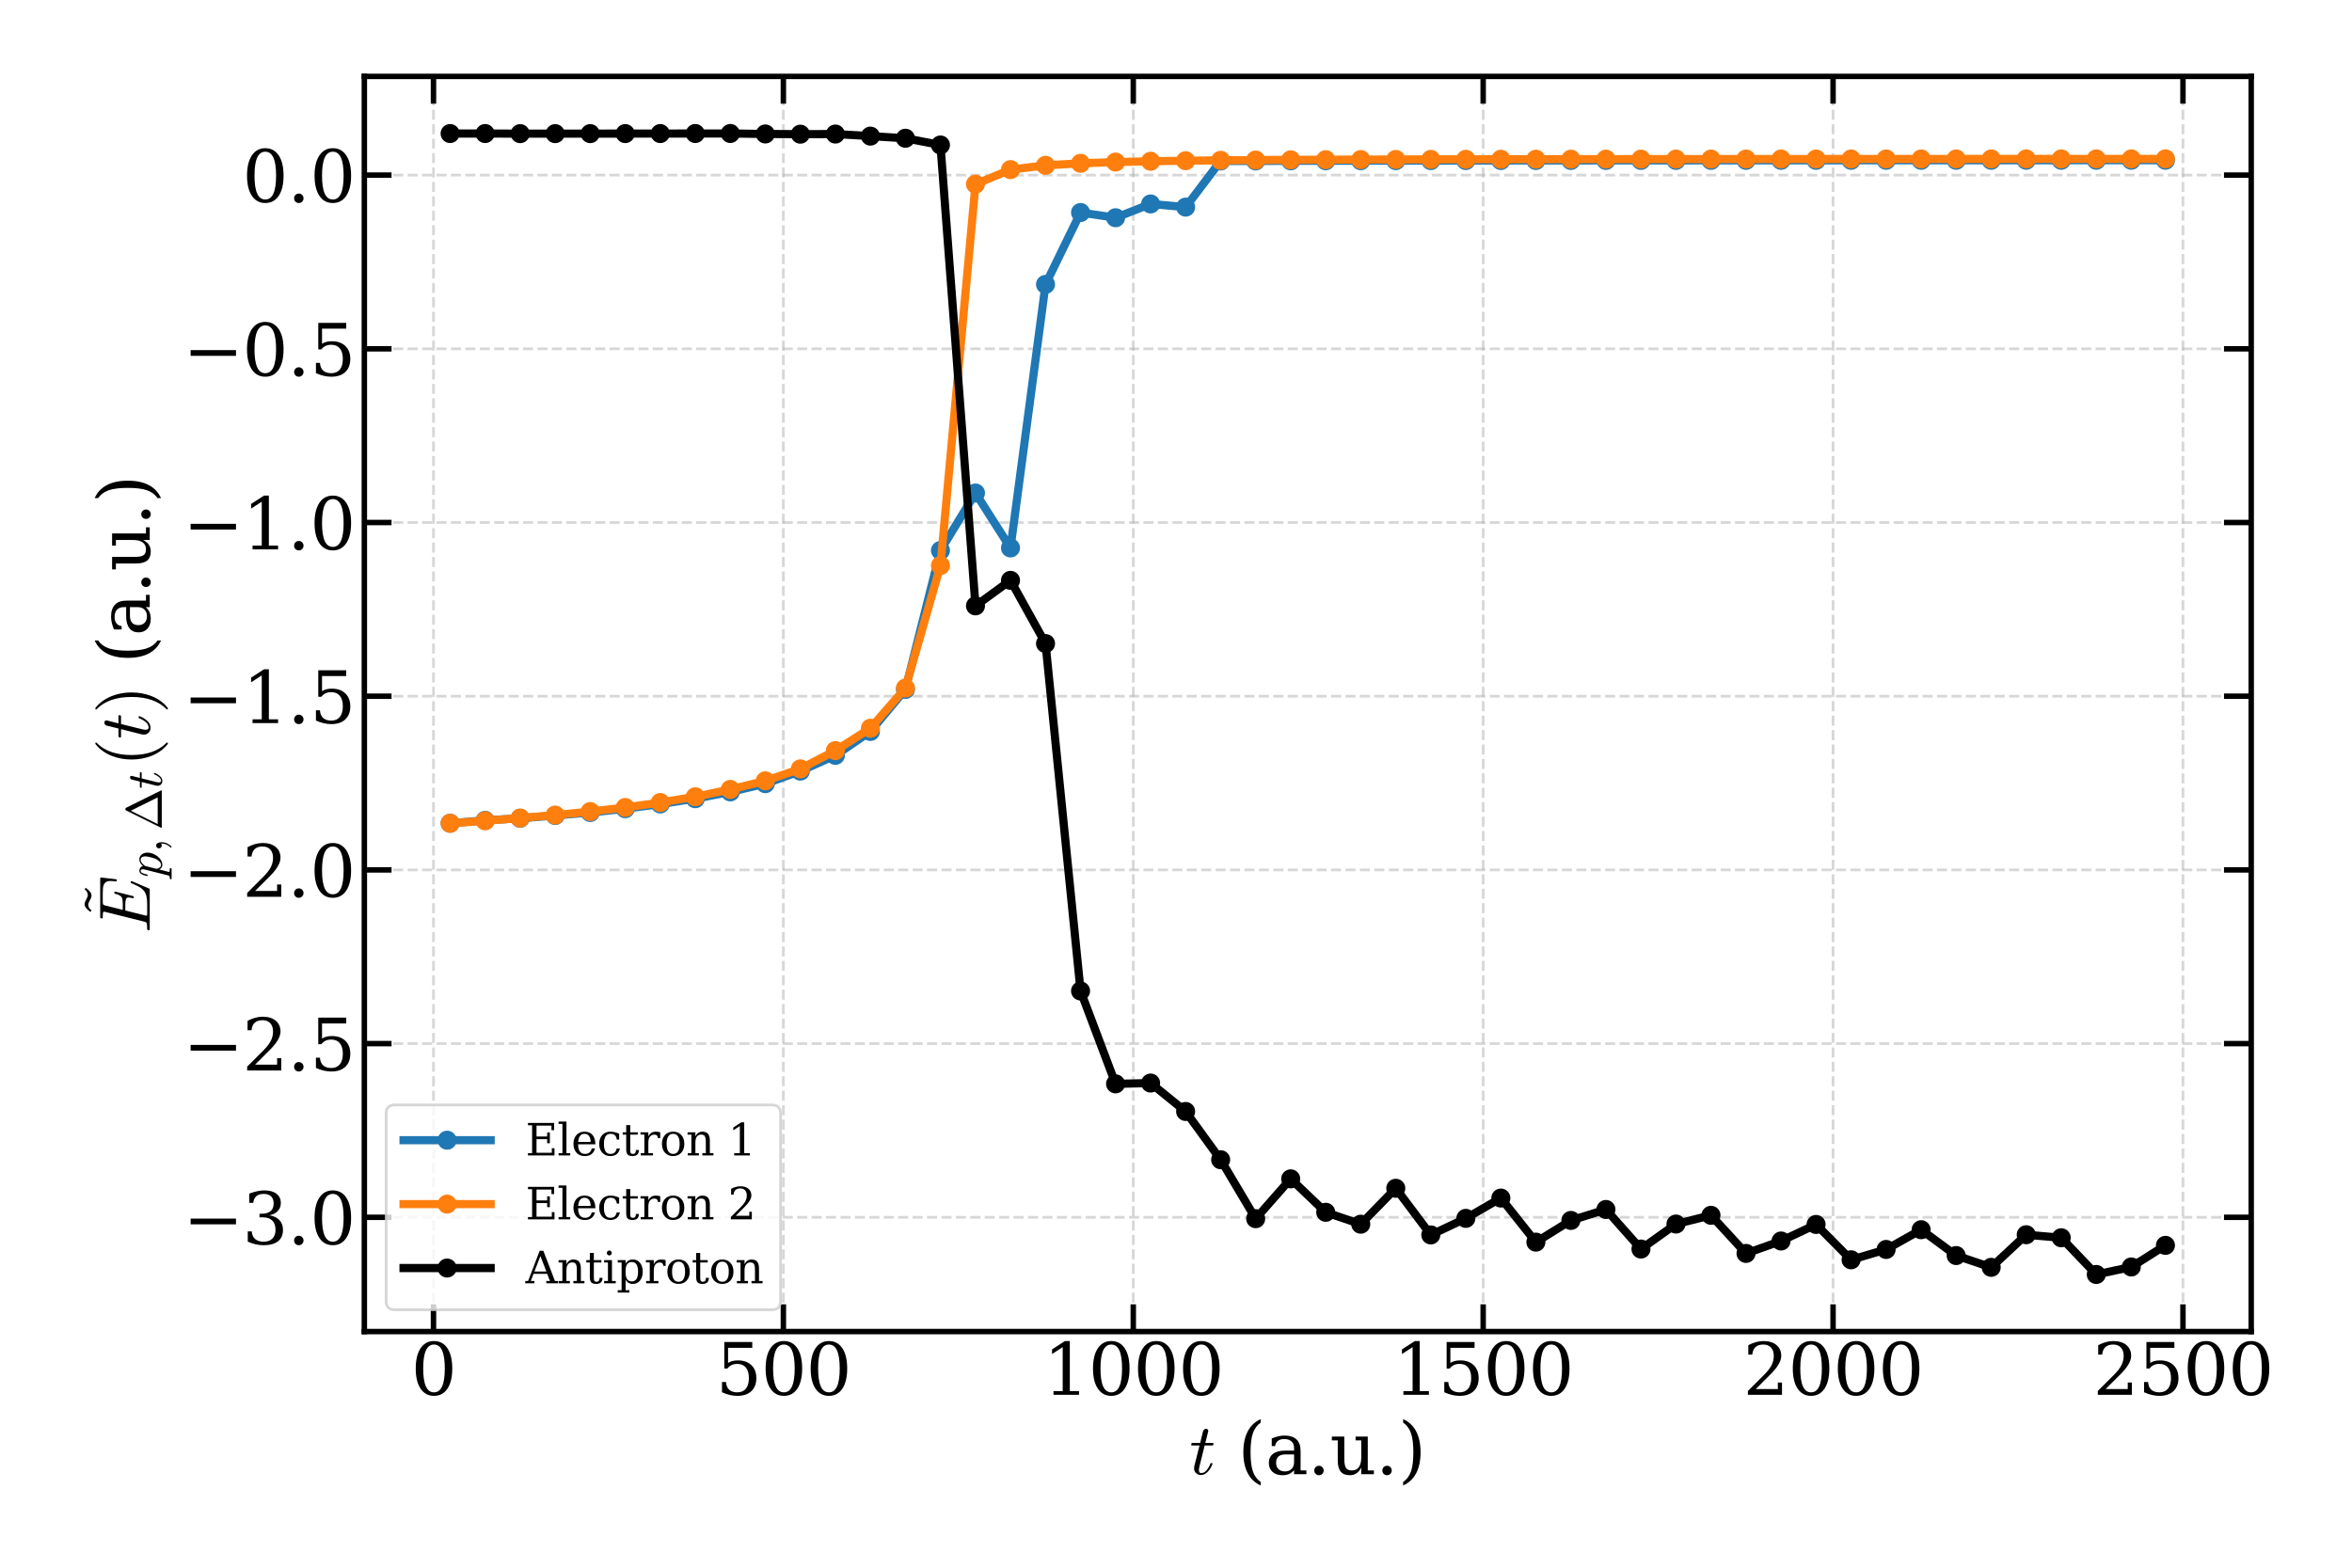 <?xml version="1.0" encoding="utf-8" standalone="no"?>
<!DOCTYPE svg PUBLIC "-//W3C//DTD SVG 1.1//EN"
  "http://www.w3.org/Graphics/SVG/1.1/DTD/svg11.dtd">
<svg xmlns:xlink="http://www.w3.org/1999/xlink" width="864pt" height="576pt" viewBox="0 0 864 576" xmlns="http://www.w3.org/2000/svg" version="1.1">
 <defs>
  <style type="text/css">*{stroke-linejoin: round; stroke-linecap: butt}</style>
 </defs>
 <g id="figure_1">
  <g id="patch_1">
   <path d="M 0 576 
L 864 576 
L 864 0 
L 0 0 
z
" style="fill: #ffffff"/>
  </g>
  <g id="axes_1">
   <g id="patch_2">
    <path d="M 133.841 489.233 
L 826.977 489.233 
L 826.977 28.08 
L 133.841 28.08 
z
" style="fill: #ffffff"/>
   </g>
   <g id="matplotlib.axis_1">
    <g id="xtick_1">
     <g id="line2d_1">
      <path d="M 159.236 489.233 
L 159.236 28.08 
" clip-path="url(#p7b93a98ca3)" style="fill: none; stroke-dasharray: 3.7,1.6; stroke-dashoffset: 0; stroke: #b0b0b0; stroke-opacity: 0.5"/>
     </g>
     <g id="line2d_2">
      <defs>
       <path id="mba40aa6d42" d="M 0 0 
L 0 -10 
" style="stroke: #000000; stroke-width: 2"/>
      </defs>
      <g>
       <use xlink:href="#mba40aa6d42" x="159.236" y="489.233" style="stroke: #000000; stroke-width: 2"/>
      </g>
     </g>
     <g id="line2d_3">
      <defs>
       <path id="mddc05e67bf" d="M 0 0 
L 0 10 
" style="stroke: #000000; stroke-width: 2"/>
      </defs>
      <g>
       <use xlink:href="#mddc05e67bf" x="159.236" y="28.08" style="stroke: #000000; stroke-width: 2"/>
      </g>
     </g>
     <g id="text_1">
      <!-- 0 -->
      <g transform="translate(150.965 512.488) scale(0.26 -0.26)">
       <defs>
        <path id="DejaVuSerif-30" d="M 2034 219 
Q 2513 219 2750 744 
Q 2988 1269 2988 2328 
Q 2988 3391 2750 3916 
Q 2513 4441 2034 4441 
Q 1556 4441 1318 3916 
Q 1081 3391 1081 2328 
Q 1081 1269 1318 744 
Q 1556 219 2034 219 
z
M 2034 -91 
Q 1275 -91 848 546 
Q 422 1184 422 2328 
Q 422 3475 848 4112 
Q 1275 4750 2034 4750 
Q 2797 4750 3222 4112 
Q 3647 3475 3647 2328 
Q 3647 1184 3222 546 
Q 2797 -91 2034 -91 
z
" transform="scale(0.016)"/>
       </defs>
       <use xlink:href="#DejaVuSerif-30"/>
      </g>
     </g>
    </g>
    <g id="xtick_2">
     <g id="line2d_4">
      <path d="M 287.769 489.233 
L 287.769 28.08 
" clip-path="url(#p7b93a98ca3)" style="fill: none; stroke-dasharray: 3.7,1.6; stroke-dashoffset: 0; stroke: #b0b0b0; stroke-opacity: 0.5"/>
     </g>
     <g id="line2d_5">
      <g>
       <use xlink:href="#mba40aa6d42" x="287.769" y="489.233" style="stroke: #000000; stroke-width: 2"/>
      </g>
     </g>
     <g id="line2d_6">
      <g>
       <use xlink:href="#mddc05e67bf" x="287.769" y="28.08" style="stroke: #000000; stroke-width: 2"/>
      </g>
     </g>
     <g id="text_2">
      <!-- 500 -->
      <g transform="translate(262.956 512.488) scale(0.26 -0.26)">
       <defs>
        <path id="DejaVuSerif-35" d="M 3219 4666 
L 3219 4153 
L 1081 4153 
L 1081 2816 
Q 1244 2928 1461 2984 
Q 1678 3041 1947 3041 
Q 2703 3041 3140 2622 
Q 3578 2203 3578 1478 
Q 3578 738 3136 323 
Q 2694 -91 1894 -91 
Q 1572 -91 1234 -12 
Q 897 66 544 225 
L 544 1131 
L 897 1131 
Q 925 688 1179 453 
Q 1434 219 1894 219 
Q 2388 219 2653 544 
Q 2919 869 2919 1478 
Q 2919 2084 2655 2407 
Q 2391 2731 1894 2731 
Q 1613 2731 1398 2631 
Q 1184 2531 1019 2322 
L 750 2322 
L 750 4666 
L 3219 4666 
z
" transform="scale(0.016)"/>
       </defs>
       <use xlink:href="#DejaVuSerif-35"/>
       <use xlink:href="#DejaVuSerif-30" x="63.623"/>
       <use xlink:href="#DejaVuSerif-30" x="127.246"/>
      </g>
     </g>
    </g>
    <g id="xtick_3">
     <g id="line2d_7">
      <path d="M 416.303 489.233 
L 416.303 28.08 
" clip-path="url(#p7b93a98ca3)" style="fill: none; stroke-dasharray: 3.7,1.6; stroke-dashoffset: 0; stroke: #b0b0b0; stroke-opacity: 0.5"/>
     </g>
     <g id="line2d_8">
      <g>
       <use xlink:href="#mba40aa6d42" x="416.303" y="489.233" style="stroke: #000000; stroke-width: 2"/>
      </g>
     </g>
     <g id="line2d_9">
      <g>
       <use xlink:href="#mddc05e67bf" x="416.303" y="28.08" style="stroke: #000000; stroke-width: 2"/>
      </g>
     </g>
     <g id="text_3">
      <!-- 1000 -->
      <g transform="translate(383.218 512.488) scale(0.26 -0.26)">
       <defs>
        <path id="DejaVuSerif-31" d="M 909 0 
L 909 331 
L 1722 331 
L 1722 4213 
L 781 3603 
L 781 4013 
L 1919 4750 
L 2350 4750 
L 2350 331 
L 3163 331 
L 3163 0 
L 909 0 
z
" transform="scale(0.016)"/>
       </defs>
       <use xlink:href="#DejaVuSerif-31"/>
       <use xlink:href="#DejaVuSerif-30" x="63.623"/>
       <use xlink:href="#DejaVuSerif-30" x="127.246"/>
       <use xlink:href="#DejaVuSerif-30" x="190.869"/>
      </g>
     </g>
    </g>
    <g id="xtick_4">
     <g id="line2d_10">
      <path d="M 544.837 489.233 
L 544.837 28.08 
" clip-path="url(#p7b93a98ca3)" style="fill: none; stroke-dasharray: 3.7,1.6; stroke-dashoffset: 0; stroke: #b0b0b0; stroke-opacity: 0.5"/>
     </g>
     <g id="line2d_11">
      <g>
       <use xlink:href="#mba40aa6d42" x="544.837" y="489.233" style="stroke: #000000; stroke-width: 2"/>
      </g>
     </g>
     <g id="line2d_12">
      <g>
       <use xlink:href="#mddc05e67bf" x="544.837" y="28.08" style="stroke: #000000; stroke-width: 2"/>
      </g>
     </g>
     <g id="text_4">
      <!-- 1500 -->
      <g transform="translate(511.752 512.488) scale(0.26 -0.26)">
       <use xlink:href="#DejaVuSerif-31"/>
       <use xlink:href="#DejaVuSerif-35" x="63.623"/>
       <use xlink:href="#DejaVuSerif-30" x="127.246"/>
       <use xlink:href="#DejaVuSerif-30" x="190.869"/>
      </g>
     </g>
    </g>
    <g id="xtick_5">
     <g id="line2d_13">
      <path d="M 673.37 489.233 
L 673.37 28.08 
" clip-path="url(#p7b93a98ca3)" style="fill: none; stroke-dasharray: 3.7,1.6; stroke-dashoffset: 0; stroke: #b0b0b0; stroke-opacity: 0.5"/>
     </g>
     <g id="line2d_14">
      <g>
       <use xlink:href="#mba40aa6d42" x="673.37" y="489.233" style="stroke: #000000; stroke-width: 2"/>
      </g>
     </g>
     <g id="line2d_15">
      <g>
       <use xlink:href="#mddc05e67bf" x="673.37" y="28.08" style="stroke: #000000; stroke-width: 2"/>
      </g>
     </g>
     <g id="text_5">
      <!-- 2000 -->
      <g transform="translate(640.285 512.488) scale(0.26 -0.26)">
       <defs>
        <path id="DejaVuSerif-32" d="M 819 3553 
L 469 3553 
L 469 4384 
Q 803 4563 1142 4656 
Q 1481 4750 1806 4750 
Q 2534 4750 2956 4397 
Q 3378 4044 3378 3438 
Q 3378 2753 2422 1800 
Q 2347 1728 2309 1691 
L 1131 513 
L 3078 513 
L 3078 1088 
L 3444 1088 
L 3444 0 
L 434 0 
L 434 341 
L 1850 1753 
Q 2319 2222 2519 2614 
Q 2719 3006 2719 3438 
Q 2719 3909 2473 4175 
Q 2228 4441 1797 4441 
Q 1350 4441 1106 4219 
Q 863 3997 819 3553 
z
" transform="scale(0.016)"/>
       </defs>
       <use xlink:href="#DejaVuSerif-32"/>
       <use xlink:href="#DejaVuSerif-30" x="63.623"/>
       <use xlink:href="#DejaVuSerif-30" x="127.246"/>
       <use xlink:href="#DejaVuSerif-30" x="190.869"/>
      </g>
     </g>
    </g>
    <g id="xtick_6">
     <g id="line2d_16">
      <path d="M 801.904 489.233 
L 801.904 28.08 
" clip-path="url(#p7b93a98ca3)" style="fill: none; stroke-dasharray: 3.7,1.6; stroke-dashoffset: 0; stroke: #b0b0b0; stroke-opacity: 0.5"/>
     </g>
     <g id="line2d_17">
      <g>
       <use xlink:href="#mba40aa6d42" x="801.904" y="489.233" style="stroke: #000000; stroke-width: 2"/>
      </g>
     </g>
     <g id="line2d_18">
      <g>
       <use xlink:href="#mddc05e67bf" x="801.904" y="28.08" style="stroke: #000000; stroke-width: 2"/>
      </g>
     </g>
     <g id="text_6">
      <!-- 2500 -->
      <g transform="translate(768.819 512.488) scale(0.26 -0.26)">
       <use xlink:href="#DejaVuSerif-32"/>
       <use xlink:href="#DejaVuSerif-35" x="63.623"/>
       <use xlink:href="#DejaVuSerif-30" x="127.246"/>
       <use xlink:href="#DejaVuSerif-30" x="190.869"/>
      </g>
     </g>
    </g>
    <g id="text_7">
     <!-- $t$ (a.u.) -->
     <g transform="translate(436.989 541.652) scale(0.26 -0.26)">
      <defs>
       <path id="Cmmi10-74" d="M 397 519 
Q 397 613 416 697 
L 878 2534 
L 206 2534 
Q 141 2534 141 2619 
Q 166 2759 225 2759 
L 934 2759 
L 1191 3803 
Q 1216 3888 1291 3947 
Q 1366 4006 1459 4006 
Q 1541 4006 1595 3957 
Q 1650 3909 1650 3828 
Q 1650 3809 1648 3798 
Q 1647 3788 1644 3775 
L 1388 2759 
L 2047 2759 
Q 2113 2759 2113 2675 
Q 2109 2659 2100 2621 
Q 2091 2584 2075 2559 
Q 2059 2534 2028 2534 
L 1331 2534 
L 872 684 
Q 825 503 825 372 
Q 825 97 1013 97 
Q 1294 97 1511 361 
Q 1728 625 1844 941 
Q 1869 978 1894 978 
L 1972 978 
Q 1997 978 2012 961 
Q 2028 944 2028 922 
Q 2028 909 2022 903 
Q 1881 516 1612 222 
Q 1344 -72 997 -72 
Q 744 -72 570 93 
Q 397 259 397 519 
z
" transform="scale(0.016)"/>
       <path id="DejaVuSerif-20" transform="scale(0.016)"/>
       <path id="DejaVuSerif-28" d="M 2041 -997 
Q 1281 -656 893 83 
Q 506 822 506 1931 
Q 506 3044 893 3783 
Q 1281 4522 2041 4863 
L 2041 4556 
Q 1559 4225 1350 3623 
Q 1141 3022 1141 1931 
Q 1141 844 1350 242 
Q 1559 -359 2041 -691 
L 2041 -997 
z
" transform="scale(0.016)"/>
       <path id="DejaVuSerif-61" d="M 2547 1044 
L 2547 1747 
L 1806 1747 
Q 1378 1747 1168 1562 
Q 959 1378 959 997 
Q 959 650 1171 447 
Q 1384 244 1747 244 
Q 2106 244 2326 466 
Q 2547 688 2547 1044 
z
M 3122 2075 
L 3122 331 
L 3634 331 
L 3634 0 
L 2547 0 
L 2547 359 
Q 2356 128 2106 18 
Q 1856 -91 1522 -91 
Q 969 -91 644 203 
Q 319 497 319 997 
Q 319 1513 691 1797 
Q 1063 2081 1741 2081 
L 2547 2081 
L 2547 2309 
Q 2547 2688 2317 2895 
Q 2088 3103 1672 3103 
Q 1328 3103 1125 2947 
Q 922 2791 872 2484 
L 575 2484 
L 575 3156 
Q 875 3284 1158 3348 
Q 1441 3413 1709 3413 
Q 2400 3413 2761 3070 
Q 3122 2728 3122 2075 
z
" transform="scale(0.016)"/>
       <path id="DejaVuSerif-2e" d="M 603 325 
Q 603 500 722 622 
Q 841 744 1019 744 
Q 1191 744 1312 622 
Q 1434 500 1434 325 
Q 1434 153 1312 31 
Q 1191 -91 1019 -91 
Q 841 -91 722 29 
Q 603 150 603 325 
z
" transform="scale(0.016)"/>
       <path id="DejaVuSerif-75" d="M 2266 3322 
L 3341 3322 
L 3341 331 
L 3884 331 
L 3884 0 
L 2766 0 
L 2766 588 
Q 2606 256 2353 82 
Q 2100 -91 1766 -91 
Q 1213 -91 952 223 
Q 691 538 691 1209 
L 691 2988 
L 172 2988 
L 172 3322 
L 1269 3322 
L 1269 1388 
Q 1269 781 1417 556 
Q 1566 331 1947 331 
Q 2347 331 2556 625 
Q 2766 919 2766 1478 
L 2766 2988 
L 2266 2988 
L 2266 3322 
z
" transform="scale(0.016)"/>
       <path id="DejaVuSerif-29" d="M 453 -997 
L 453 -691 
Q 934 -359 1145 242 
Q 1356 844 1356 1931 
Q 1356 3022 1145 3623 
Q 934 4225 453 4556 
L 453 4863 
Q 1216 4522 1603 3783 
Q 1991 3044 1991 1931 
Q 1991 822 1603 83 
Q 1216 -656 453 -997 
z
" transform="scale(0.016)"/>
      </defs>
      <use xlink:href="#Cmmi10-74" transform="translate(0 0.016)"/>
      <use xlink:href="#DejaVuSerif-20" transform="translate(36.084 0.016)"/>
      <use xlink:href="#DejaVuSerif-28" transform="translate(67.871 0.016)"/>
      <use xlink:href="#DejaVuSerif-61" transform="translate(106.885 0.016)"/>
      <use xlink:href="#DejaVuSerif-2e" transform="translate(166.504 0.016)"/>
      <use xlink:href="#DejaVuSerif-75" transform="translate(198.291 0.016)"/>
      <use xlink:href="#DejaVuSerif-2e" transform="translate(262.695 0.016)"/>
      <use xlink:href="#DejaVuSerif-29" transform="translate(294.482 0.016)"/>
     </g>
    </g>
   </g>
   <g id="matplotlib.axis_2">
    <g id="ytick_1">
     <g id="line2d_19">
      <path d="M 133.841 447.258 
L 826.977 447.258 
" clip-path="url(#p7b93a98ca3)" style="fill: none; stroke-dasharray: 3.7,1.6; stroke-dashoffset: 0; stroke: #b0b0b0; stroke-opacity: 0.5"/>
     </g>
     <g id="line2d_20">
      <defs>
       <path id="md1b1a97ac2" d="M 0 0 
L 10 0 
" style="stroke: #000000; stroke-width: 2"/>
      </defs>
      <g>
       <use xlink:href="#md1b1a97ac2" x="133.841" y="447.258" style="stroke: #000000; stroke-width: 2"/>
      </g>
     </g>
     <g id="line2d_21">
      <defs>
       <path id="m7c23249865" d="M 0 0 
L -10 0 
" style="stroke: #000000; stroke-width: 2"/>
      </defs>
      <g>
       <use xlink:href="#m7c23249865" x="826.977" y="447.258" style="stroke: #000000; stroke-width: 2"/>
      </g>
     </g>
     <g id="text_8">
      <!-- −3.0 -->
      <g transform="translate(67.206 457.136) scale(0.26 -0.26)">
       <defs>
        <path id="DejaVuSerif-2212" d="M 678 2259 
L 4684 2259 
L 4684 1753 
L 678 1753 
L 678 2259 
z
" transform="scale(0.016)"/>
        <path id="DejaVuSerif-33" d="M 622 4469 
Q 988 4606 1323 4678 
Q 1659 4750 1953 4750 
Q 2638 4750 3022 4454 
Q 3406 4159 3406 3634 
Q 3406 3213 3140 2930 
Q 2875 2647 2388 2547 
Q 2963 2466 3280 2130 
Q 3597 1794 3597 1259 
Q 3597 606 3158 257 
Q 2719 -91 1894 -91 
Q 1528 -91 1179 -12 
Q 831 66 488 225 
L 488 1131 
L 838 1131 
Q 869 681 1141 450 
Q 1413 219 1906 219 
Q 2384 219 2661 495 
Q 2938 772 2938 1253 
Q 2938 1803 2653 2086 
Q 2369 2369 1819 2369 
L 1522 2369 
L 1522 2688 
L 1678 2688 
Q 2225 2688 2498 2914 
Q 2772 3141 2772 3597 
Q 2772 4006 2547 4223 
Q 2322 4441 1900 4441 
Q 1478 4441 1245 4241 
Q 1013 4041 972 3647 
L 622 3647 
L 622 4469 
z
" transform="scale(0.016)"/>
       </defs>
       <use xlink:href="#DejaVuSerif-2212"/>
       <use xlink:href="#DejaVuSerif-33" x="83.789"/>
       <use xlink:href="#DejaVuSerif-2e" x="147.412"/>
       <use xlink:href="#DejaVuSerif-30" x="179.199"/>
      </g>
     </g>
    </g>
    <g id="ytick_2">
     <g id="line2d_22">
      <path d="M 133.841 383.437 
L 826.977 383.437 
" clip-path="url(#p7b93a98ca3)" style="fill: none; stroke-dasharray: 3.7,1.6; stroke-dashoffset: 0; stroke: #b0b0b0; stroke-opacity: 0.5"/>
     </g>
     <g id="line2d_23">
      <g>
       <use xlink:href="#md1b1a97ac2" x="133.841" y="383.437" style="stroke: #000000; stroke-width: 2"/>
      </g>
     </g>
     <g id="line2d_24">
      <g>
       <use xlink:href="#m7c23249865" x="826.977" y="383.437" style="stroke: #000000; stroke-width: 2"/>
      </g>
     </g>
     <g id="text_9">
      <!-- −2.5 -->
      <g transform="translate(67.206 393.315) scale(0.26 -0.26)">
       <use xlink:href="#DejaVuSerif-2212"/>
       <use xlink:href="#DejaVuSerif-32" x="83.789"/>
       <use xlink:href="#DejaVuSerif-2e" x="147.412"/>
       <use xlink:href="#DejaVuSerif-35" x="179.199"/>
      </g>
     </g>
    </g>
    <g id="ytick_3">
     <g id="line2d_25">
      <path d="M 133.841 319.617 
L 826.977 319.617 
" clip-path="url(#p7b93a98ca3)" style="fill: none; stroke-dasharray: 3.7,1.6; stroke-dashoffset: 0; stroke: #b0b0b0; stroke-opacity: 0.5"/>
     </g>
     <g id="line2d_26">
      <g>
       <use xlink:href="#md1b1a97ac2" x="133.841" y="319.617" style="stroke: #000000; stroke-width: 2"/>
      </g>
     </g>
     <g id="line2d_27">
      <g>
       <use xlink:href="#m7c23249865" x="826.977" y="319.617" style="stroke: #000000; stroke-width: 2"/>
      </g>
     </g>
     <g id="text_10">
      <!-- −2.0 -->
      <g transform="translate(67.206 329.495) scale(0.26 -0.26)">
       <use xlink:href="#DejaVuSerif-2212"/>
       <use xlink:href="#DejaVuSerif-32" x="83.789"/>
       <use xlink:href="#DejaVuSerif-2e" x="147.412"/>
       <use xlink:href="#DejaVuSerif-30" x="179.199"/>
      </g>
     </g>
    </g>
    <g id="ytick_4">
     <g id="line2d_28">
      <path d="M 133.841 255.797 
L 826.977 255.797 
" clip-path="url(#p7b93a98ca3)" style="fill: none; stroke-dasharray: 3.7,1.6; stroke-dashoffset: 0; stroke: #b0b0b0; stroke-opacity: 0.5"/>
     </g>
     <g id="line2d_29">
      <g>
       <use xlink:href="#md1b1a97ac2" x="133.841" y="255.797" style="stroke: #000000; stroke-width: 2"/>
      </g>
     </g>
     <g id="line2d_30">
      <g>
       <use xlink:href="#m7c23249865" x="826.977" y="255.797" style="stroke: #000000; stroke-width: 2"/>
      </g>
     </g>
     <g id="text_11">
      <!-- −1.5 -->
      <g transform="translate(67.206 265.675) scale(0.26 -0.26)">
       <use xlink:href="#DejaVuSerif-2212"/>
       <use xlink:href="#DejaVuSerif-31" x="83.789"/>
       <use xlink:href="#DejaVuSerif-2e" x="147.412"/>
       <use xlink:href="#DejaVuSerif-35" x="179.199"/>
      </g>
     </g>
    </g>
    <g id="ytick_5">
     <g id="line2d_31">
      <path d="M 133.841 191.976 
L 826.977 191.976 
" clip-path="url(#p7b93a98ca3)" style="fill: none; stroke-dasharray: 3.7,1.6; stroke-dashoffset: 0; stroke: #b0b0b0; stroke-opacity: 0.5"/>
     </g>
     <g id="line2d_32">
      <g>
       <use xlink:href="#md1b1a97ac2" x="133.841" y="191.976" style="stroke: #000000; stroke-width: 2"/>
      </g>
     </g>
     <g id="line2d_33">
      <g>
       <use xlink:href="#m7c23249865" x="826.977" y="191.976" style="stroke: #000000; stroke-width: 2"/>
      </g>
     </g>
     <g id="text_12">
      <!-- −1.0 -->
      <g transform="translate(67.206 201.854) scale(0.26 -0.26)">
       <use xlink:href="#DejaVuSerif-2212"/>
       <use xlink:href="#DejaVuSerif-31" x="83.789"/>
       <use xlink:href="#DejaVuSerif-2e" x="147.412"/>
       <use xlink:href="#DejaVuSerif-30" x="179.199"/>
      </g>
     </g>
    </g>
    <g id="ytick_6">
     <g id="line2d_34">
      <path d="M 133.841 128.156 
L 826.977 128.156 
" clip-path="url(#p7b93a98ca3)" style="fill: none; stroke-dasharray: 3.7,1.6; stroke-dashoffset: 0; stroke: #b0b0b0; stroke-opacity: 0.5"/>
     </g>
     <g id="line2d_35">
      <g>
       <use xlink:href="#md1b1a97ac2" x="133.841" y="128.156" style="stroke: #000000; stroke-width: 2"/>
      </g>
     </g>
     <g id="line2d_36">
      <g>
       <use xlink:href="#m7c23249865" x="826.977" y="128.156" style="stroke: #000000; stroke-width: 2"/>
      </g>
     </g>
     <g id="text_13">
      <!-- −0.5 -->
      <g transform="translate(67.206 138.034) scale(0.26 -0.26)">
       <use xlink:href="#DejaVuSerif-2212"/>
       <use xlink:href="#DejaVuSerif-30" x="83.789"/>
       <use xlink:href="#DejaVuSerif-2e" x="147.412"/>
       <use xlink:href="#DejaVuSerif-35" x="179.199"/>
      </g>
     </g>
    </g>
    <g id="ytick_7">
     <g id="line2d_37">
      <path d="M 133.841 64.336 
L 826.977 64.336 
" clip-path="url(#p7b93a98ca3)" style="fill: none; stroke-dasharray: 3.7,1.6; stroke-dashoffset: 0; stroke: #b0b0b0; stroke-opacity: 0.5"/>
     </g>
     <g id="line2d_38">
      <g>
       <use xlink:href="#md1b1a97ac2" x="133.841" y="64.336" style="stroke: #000000; stroke-width: 2"/>
      </g>
     </g>
     <g id="line2d_39">
      <g>
       <use xlink:href="#m7c23249865" x="826.977" y="64.336" style="stroke: #000000; stroke-width: 2"/>
      </g>
     </g>
     <g id="text_14">
      <!-- 0.0 -->
      <g transform="translate(88.993 74.214) scale(0.26 -0.26)">
       <use xlink:href="#DejaVuSerif-30"/>
       <use xlink:href="#DejaVuSerif-2e" x="63.623"/>
       <use xlink:href="#DejaVuSerif-30" x="95.41"/>
      </g>
     </g>
    </g>
    <g id="text_15">
     <!-- $\tilde{E}_{p,\Delta t}(t)$ (a.u.) -->
     <g transform="translate(55.146 342.766) rotate(-90) scale(0.26 -0.26)">
      <defs>
       <path id="Cmr10-7e" d="M 531 3769 
L 716 3988 
Q 966 4275 1216 4275 
Q 1338 4275 1483 4203 
Q 1628 4131 1773 4059 
Q 1919 3988 2041 3988 
Q 2297 3988 2534 4275 
L 2663 4166 
L 2478 3950 
Q 2225 3659 1978 3659 
Q 1856 3659 1711 3732 
Q 1566 3806 1420 3878 
Q 1275 3950 1153 3950 
Q 897 3950 659 3659 
L 531 3769 
z
" transform="scale(0.016)"/>
       <path id="Cmmi10-45" d="M 300 0 
Q 238 0 238 84 
Q 241 100 250 139 
Q 259 178 276 201 
Q 294 225 319 225 
Q 709 225 863 269 
Q 947 297 984 441 
L 1863 3956 
Q 1875 4019 1875 4044 
Q 1875 4113 1797 4122 
Q 1678 4147 1338 4147 
Q 1275 4147 1275 4231 
Q 1278 4247 1287 4286 
Q 1297 4325 1314 4348 
Q 1331 4372 1356 4372 
L 4825 4372 
Q 4891 4372 4891 4288 
L 4738 2963 
Q 4738 2947 4714 2926 
Q 4691 2906 4672 2906 
L 4616 2906 
Q 4550 2906 4550 2988 
Q 4588 3300 4588 3450 
Q 4588 3706 4500 3848 
Q 4413 3991 4267 4053 
Q 4122 4116 3945 4131 
Q 3769 4147 3481 4147 
L 2753 4147 
Q 2578 4147 2522 4117 
Q 2466 4088 2419 3928 
L 2034 2381 
L 2534 2381 
Q 2859 2381 3025 2426 
Q 3191 2472 3287 2615 
Q 3384 2759 3463 3072 
Q 3469 3094 3486 3111 
Q 3503 3128 3525 3128 
L 3584 3128 
Q 3647 3128 3647 3047 
L 3250 1466 
Q 3238 1409 3188 1409 
L 3128 1409 
Q 3066 1409 3066 1491 
Q 3128 1747 3128 1869 
Q 3128 2056 2959 2106 
Q 2791 2156 2509 2156 
L 1978 2156 
L 1544 416 
Q 1516 338 1516 275 
Q 1516 225 1734 225 
L 2509 225 
Q 2972 225 3259 297 
Q 3547 369 3736 526 
Q 3925 684 4062 928 
Q 4200 1172 4397 1638 
Q 4409 1678 4453 1678 
L 4513 1678 
Q 4538 1678 4556 1656 
Q 4575 1634 4575 1606 
Q 4575 1594 4569 1581 
L 3909 38 
Q 3897 0 3859 0 
L 300 0 
z
" transform="scale(0.016)"/>
       <path id="Cmmi10-70" d="M -159 -1241 
Q -219 -1241 -219 -1159 
Q -197 -1019 -134 -1019 
Q 66 -1019 145 -983 
Q 225 -947 269 -800 
L 991 2081 
Q 1038 2200 1038 2388 
Q 1038 2663 850 2663 
Q 650 2663 553 2423 
Q 456 2184 366 1819 
Q 366 1778 313 1778 
L 238 1778 
Q 222 1778 203 1801 
Q 184 1825 184 1844 
Q 253 2122 317 2315 
Q 381 2509 517 2668 
Q 653 2828 856 2828 
Q 1075 2828 1240 2704 
Q 1406 2581 1453 2369 
Q 1628 2572 1840 2700 
Q 2053 2828 2278 2828 
Q 2547 2828 2745 2684 
Q 2944 2541 3044 2308 
Q 3144 2075 3144 1806 
Q 3144 1394 2933 953 
Q 2722 513 2361 220 
Q 2000 -72 1588 -72 
Q 1400 -72 1248 34 
Q 1097 141 1013 313 
L 722 -825 
Q 706 -919 703 -934 
Q 703 -1019 1125 -1019 
Q 1191 -1019 1191 -1100 
Q 1169 -1184 1155 -1212 
Q 1141 -1241 1081 -1241 
L -159 -1241 
z
M 1594 97 
Q 1816 97 2006 280 
Q 2197 463 2316 691 
Q 2403 863 2479 1111 
Q 2556 1359 2612 1640 
Q 2669 1922 2669 2088 
Q 2669 2234 2630 2362 
Q 2591 2491 2502 2577 
Q 2413 2663 2266 2663 
Q 2031 2663 1823 2495 
Q 1616 2328 1447 2081 
L 1447 2059 
L 1094 647 
Q 1138 419 1263 258 
Q 1388 97 1594 97 
z
" transform="scale(0.016)"/>
       <path id="Cmmi10-3b" d="M 634 -1153 
Q 634 -1125 659 -1100 
Q 891 -878 1019 -587 
Q 1147 -297 1147 25 
L 1147 103 
Q 1044 0 891 0 
Q 744 0 641 103 
Q 538 206 538 353 
Q 538 503 641 603 
Q 744 703 891 703 
Q 1119 703 1216 492 
Q 1313 281 1313 25 
Q 1313 -331 1170 -651 
Q 1028 -972 769 -1228 
Q 744 -1241 728 -1241 
Q 697 -1241 665 -1212 
Q 634 -1184 634 -1153 
z
" transform="scale(0.016)"/>
       <path id="Cmr10-a2" d="M 347 0 
Q 294 0 294 50 
Q 297 56 298 59 
Q 300 63 300 72 
L 2503 4513 
Q 2531 4581 2619 4581 
L 2706 4581 
Q 2794 4581 2822 4513 
L 5025 72 
Q 5028 66 5029 61 
Q 5031 56 5031 50 
Q 5031 0 4978 0 
L 347 0 
z
M 769 513 
L 4141 513 
L 2456 3909 
L 769 513 
z
" transform="scale(0.016)"/>
       <path id="Cmr10-28" d="M 1984 -1588 
Q 1628 -1306 1370 -942 
Q 1113 -578 948 -165 
Q 784 247 703 697 
Q 622 1147 622 1600 
Q 622 2059 703 2509 
Q 784 2959 951 3375 
Q 1119 3791 1378 4153 
Q 1638 4516 1984 4788 
Q 1984 4800 2016 4800 
L 2075 4800 
Q 2094 4800 2109 4783 
Q 2125 4766 2125 4744 
Q 2125 4716 2113 4703 
Q 1800 4397 1592 4047 
Q 1384 3697 1257 3301 
Q 1131 2906 1075 2482 
Q 1019 2059 1019 1600 
Q 1019 -434 2106 -1491 
Q 2125 -1509 2125 -1544 
Q 2125 -1559 2108 -1579 
Q 2091 -1600 2075 -1600 
L 2016 -1600 
Q 1984 -1600 1984 -1588 
z
" transform="scale(0.016)"/>
       <path id="Cmr10-29" d="M 416 -1600 
Q 359 -1600 359 -1544 
Q 359 -1516 372 -1503 
Q 1466 -434 1466 1600 
Q 1466 3634 384 4691 
Q 359 4706 359 4744 
Q 359 4766 376 4783 
Q 394 4800 416 4800 
L 475 4800 
Q 494 4800 506 4788 
Q 966 4425 1272 3906 
Q 1578 3388 1720 2800 
Q 1863 2213 1863 1600 
Q 1863 1147 1786 708 
Q 1709 269 1542 -157 
Q 1375 -584 1119 -945 
Q 863 -1306 506 -1588 
Q 494 -1600 475 -1600 
L 416 -1600 
z
" transform="scale(0.016)"/>
      </defs>
      <use xlink:href="#Cmr10-7e" transform="translate(21.148 24.203)"/>
      <use xlink:href="#Cmmi10-45" transform="translate(0 0.562)"/>
      <use xlink:href="#Cmmi10-70" transform="translate(78.243 -16.444) scale(0.7)"/>
      <use xlink:href="#Cmmi10-3b" transform="translate(113.449 -16.444) scale(0.7)"/>
      <use xlink:href="#Cmr10-a2" transform="translate(145.119 -16.444) scale(0.7)"/>
      <use xlink:href="#Cmmi10-74" transform="translate(203.43 -16.444) scale(0.7)"/>
      <use xlink:href="#Cmr10-28" transform="translate(235.066 0.562)"/>
      <use xlink:href="#Cmmi10-74" transform="translate(273.884 0.562)"/>
      <use xlink:href="#Cmr10-29" transform="translate(309.968 0.562)"/>
      <use xlink:href="#DejaVuSerif-20" transform="translate(348.787 0.562)"/>
      <use xlink:href="#DejaVuSerif-28" transform="translate(380.574 0.562)"/>
      <use xlink:href="#DejaVuSerif-61" transform="translate(419.588 0.562)"/>
      <use xlink:href="#DejaVuSerif-2e" transform="translate(479.207 0.562)"/>
      <use xlink:href="#DejaVuSerif-75" transform="translate(510.994 0.562)"/>
      <use xlink:href="#DejaVuSerif-2e" transform="translate(575.398 0.562)"/>
      <use xlink:href="#DejaVuSerif-29" transform="translate(607.185 0.562)"/>
     </g>
    </g>
   </g>
   <g id="line2d_40">
    <path d="M 165.347 302.473 
L 178.214 301.414 
L 191.08 300.648 
L 203.946 299.63 
L 216.812 298.535 
L 229.678 297.142 
L 242.545 295.391 
L 255.411 293.453 
L 268.277 290.947 
L 281.143 287.933 
L 294.01 283.322 
L 306.876 277.531 
L 319.742 268.748 
L 332.608 253.311 
L 345.474 202.26 
L 358.341 181.15 
L 371.207 201.323 
L 384.073 104.489 
L 396.939 78.083 
L 409.806 80.003 
L 422.672 74.934 
L 435.538 76.104 
L 448.404 59.155 
L 461.27 59.126 
L 474.137 59.09 
L 487.003 59.064 
L 499.869 59.04 
L 512.735 59.018 
L 525.602 59.002 
L 538.468 58.986 
L 551.334 58.972 
L 564.2 58.962 
L 577.066 58.951 
L 589.933 58.942 
L 602.799 58.934 
L 615.665 58.926 
L 628.531 58.919 
L 641.398 58.914 
L 654.264 58.908 
L 667.13 58.903 
L 679.996 58.898 
L 692.862 58.894 
L 705.729 58.89 
L 718.595 58.886 
L 731.461 58.883 
L 744.327 58.879 
L 757.194 58.876 
L 770.06 58.874 
L 782.926 58.871 
L 795.471 58.869 
" clip-path="url(#p7b93a98ca3)" style="fill: none; stroke: #1f77b4; stroke-width: 3; stroke-linecap: square"/>
    <defs>
     <path id="mec279469e8" d="M 0 3 
C 0.796 3 1.559 2.684 2.121 2.121 
C 2.684 1.559 3 0.796 3 0 
C 3 -0.796 2.684 -1.559 2.121 -2.121 
C 1.559 -2.684 0.796 -3 0 -3 
C -0.796 -3 -1.559 -2.684 -2.121 -2.121 
C -2.684 -1.559 -3 -0.796 -3 0 
C -3 0.796 -2.684 1.559 -2.121 2.121 
C -1.559 2.684 -0.796 3 0 3 
z
" style="stroke: #1f77b4"/>
    </defs>
    <g clip-path="url(#p7b93a98ca3)">
     <use xlink:href="#mec279469e8" x="165.347" y="302.473" style="fill: #1f77b4; stroke: #1f77b4"/>
     <use xlink:href="#mec279469e8" x="178.214" y="301.414" style="fill: #1f77b4; stroke: #1f77b4"/>
     <use xlink:href="#mec279469e8" x="191.08" y="300.648" style="fill: #1f77b4; stroke: #1f77b4"/>
     <use xlink:href="#mec279469e8" x="203.946" y="299.63" style="fill: #1f77b4; stroke: #1f77b4"/>
     <use xlink:href="#mec279469e8" x="216.812" y="298.535" style="fill: #1f77b4; stroke: #1f77b4"/>
     <use xlink:href="#mec279469e8" x="229.678" y="297.142" style="fill: #1f77b4; stroke: #1f77b4"/>
     <use xlink:href="#mec279469e8" x="242.545" y="295.391" style="fill: #1f77b4; stroke: #1f77b4"/>
     <use xlink:href="#mec279469e8" x="255.411" y="293.453" style="fill: #1f77b4; stroke: #1f77b4"/>
     <use xlink:href="#mec279469e8" x="268.277" y="290.947" style="fill: #1f77b4; stroke: #1f77b4"/>
     <use xlink:href="#mec279469e8" x="281.143" y="287.933" style="fill: #1f77b4; stroke: #1f77b4"/>
     <use xlink:href="#mec279469e8" x="294.01" y="283.322" style="fill: #1f77b4; stroke: #1f77b4"/>
     <use xlink:href="#mec279469e8" x="306.876" y="277.531" style="fill: #1f77b4; stroke: #1f77b4"/>
     <use xlink:href="#mec279469e8" x="319.742" y="268.748" style="fill: #1f77b4; stroke: #1f77b4"/>
     <use xlink:href="#mec279469e8" x="332.608" y="253.311" style="fill: #1f77b4; stroke: #1f77b4"/>
     <use xlink:href="#mec279469e8" x="345.474" y="202.26" style="fill: #1f77b4; stroke: #1f77b4"/>
     <use xlink:href="#mec279469e8" x="358.341" y="181.15" style="fill: #1f77b4; stroke: #1f77b4"/>
     <use xlink:href="#mec279469e8" x="371.207" y="201.323" style="fill: #1f77b4; stroke: #1f77b4"/>
     <use xlink:href="#mec279469e8" x="384.073" y="104.489" style="fill: #1f77b4; stroke: #1f77b4"/>
     <use xlink:href="#mec279469e8" x="396.939" y="78.083" style="fill: #1f77b4; stroke: #1f77b4"/>
     <use xlink:href="#mec279469e8" x="409.806" y="80.003" style="fill: #1f77b4; stroke: #1f77b4"/>
     <use xlink:href="#mec279469e8" x="422.672" y="74.934" style="fill: #1f77b4; stroke: #1f77b4"/>
     <use xlink:href="#mec279469e8" x="435.538" y="76.104" style="fill: #1f77b4; stroke: #1f77b4"/>
     <use xlink:href="#mec279469e8" x="448.404" y="59.155" style="fill: #1f77b4; stroke: #1f77b4"/>
     <use xlink:href="#mec279469e8" x="461.27" y="59.126" style="fill: #1f77b4; stroke: #1f77b4"/>
     <use xlink:href="#mec279469e8" x="474.137" y="59.09" style="fill: #1f77b4; stroke: #1f77b4"/>
     <use xlink:href="#mec279469e8" x="487.003" y="59.064" style="fill: #1f77b4; stroke: #1f77b4"/>
     <use xlink:href="#mec279469e8" x="499.869" y="59.04" style="fill: #1f77b4; stroke: #1f77b4"/>
     <use xlink:href="#mec279469e8" x="512.735" y="59.018" style="fill: #1f77b4; stroke: #1f77b4"/>
     <use xlink:href="#mec279469e8" x="525.602" y="59.002" style="fill: #1f77b4; stroke: #1f77b4"/>
     <use xlink:href="#mec279469e8" x="538.468" y="58.986" style="fill: #1f77b4; stroke: #1f77b4"/>
     <use xlink:href="#mec279469e8" x="551.334" y="58.972" style="fill: #1f77b4; stroke: #1f77b4"/>
     <use xlink:href="#mec279469e8" x="564.2" y="58.962" style="fill: #1f77b4; stroke: #1f77b4"/>
     <use xlink:href="#mec279469e8" x="577.066" y="58.951" style="fill: #1f77b4; stroke: #1f77b4"/>
     <use xlink:href="#mec279469e8" x="589.933" y="58.942" style="fill: #1f77b4; stroke: #1f77b4"/>
     <use xlink:href="#mec279469e8" x="602.799" y="58.934" style="fill: #1f77b4; stroke: #1f77b4"/>
     <use xlink:href="#mec279469e8" x="615.665" y="58.926" style="fill: #1f77b4; stroke: #1f77b4"/>
     <use xlink:href="#mec279469e8" x="628.531" y="58.919" style="fill: #1f77b4; stroke: #1f77b4"/>
     <use xlink:href="#mec279469e8" x="641.398" y="58.914" style="fill: #1f77b4; stroke: #1f77b4"/>
     <use xlink:href="#mec279469e8" x="654.264" y="58.908" style="fill: #1f77b4; stroke: #1f77b4"/>
     <use xlink:href="#mec279469e8" x="667.13" y="58.903" style="fill: #1f77b4; stroke: #1f77b4"/>
     <use xlink:href="#mec279469e8" x="679.996" y="58.898" style="fill: #1f77b4; stroke: #1f77b4"/>
     <use xlink:href="#mec279469e8" x="692.862" y="58.894" style="fill: #1f77b4; stroke: #1f77b4"/>
     <use xlink:href="#mec279469e8" x="705.729" y="58.89" style="fill: #1f77b4; stroke: #1f77b4"/>
     <use xlink:href="#mec279469e8" x="718.595" y="58.886" style="fill: #1f77b4; stroke: #1f77b4"/>
     <use xlink:href="#mec279469e8" x="731.461" y="58.883" style="fill: #1f77b4; stroke: #1f77b4"/>
     <use xlink:href="#mec279469e8" x="744.327" y="58.879" style="fill: #1f77b4; stroke: #1f77b4"/>
     <use xlink:href="#mec279469e8" x="757.194" y="58.876" style="fill: #1f77b4; stroke: #1f77b4"/>
     <use xlink:href="#mec279469e8" x="770.06" y="58.874" style="fill: #1f77b4; stroke: #1f77b4"/>
     <use xlink:href="#mec279469e8" x="782.926" y="58.871" style="fill: #1f77b4; stroke: #1f77b4"/>
     <use xlink:href="#mec279469e8" x="795.471" y="58.869" style="fill: #1f77b4; stroke: #1f77b4"/>
    </g>
   </g>
   <g id="line2d_41">
    <path d="M 165.347 302.502 
L 178.214 301.569 
L 191.08 300.567 
L 203.946 299.48 
L 216.812 298.191 
L 229.678 296.687 
L 242.545 294.863 
L 255.411 292.753 
L 268.277 290.049 
L 281.143 286.887 
L 294.01 282.491 
L 306.876 275.794 
L 319.742 267.567 
L 332.608 252.821 
L 345.474 207.804 
L 358.341 67.67 
L 371.207 62.32 
L 384.073 60.747 
L 396.939 60.005 
L 409.806 59.547 
L 422.672 59.256 
L 435.538 59.052 
L 448.404 58.906 
L 461.27 58.803 
L 474.137 58.727 
L 487.003 58.67 
L 499.869 58.626 
L 512.735 58.59 
L 525.602 58.561 
L 538.468 58.537 
L 551.334 58.517 
L 564.2 58.5 
L 577.066 58.485 
L 589.933 58.472 
L 602.799 58.461 
L 615.665 58.45 
L 628.531 58.441 
L 641.398 58.433 
L 654.264 58.426 
L 667.13 58.419 
L 679.996 58.413 
L 692.862 58.408 
L 705.729 58.403 
L 718.595 58.398 
L 731.461 58.394 
L 744.327 58.39 
L 757.194 58.386 
L 770.06 58.382 
L 782.926 58.379 
L 795.471 58.376 
" clip-path="url(#p7b93a98ca3)" style="fill: none; stroke: #ff7f0e; stroke-width: 3; stroke-linecap: square"/>
    <defs>
     <path id="m5a5b7c62a2" d="M 0 3 
C 0.796 3 1.559 2.684 2.121 2.121 
C 2.684 1.559 3 0.796 3 0 
C 3 -0.796 2.684 -1.559 2.121 -2.121 
C 1.559 -2.684 0.796 -3 0 -3 
C -0.796 -3 -1.559 -2.684 -2.121 -2.121 
C -2.684 -1.559 -3 -0.796 -3 0 
C -3 0.796 -2.684 1.559 -2.121 2.121 
C -1.559 2.684 -0.796 3 0 3 
z
" style="stroke: #ff7f0e"/>
    </defs>
    <g clip-path="url(#p7b93a98ca3)">
     <use xlink:href="#m5a5b7c62a2" x="165.347" y="302.502" style="fill: #ff7f0e; stroke: #ff7f0e"/>
     <use xlink:href="#m5a5b7c62a2" x="178.214" y="301.569" style="fill: #ff7f0e; stroke: #ff7f0e"/>
     <use xlink:href="#m5a5b7c62a2" x="191.08" y="300.567" style="fill: #ff7f0e; stroke: #ff7f0e"/>
     <use xlink:href="#m5a5b7c62a2" x="203.946" y="299.48" style="fill: #ff7f0e; stroke: #ff7f0e"/>
     <use xlink:href="#m5a5b7c62a2" x="216.812" y="298.191" style="fill: #ff7f0e; stroke: #ff7f0e"/>
     <use xlink:href="#m5a5b7c62a2" x="229.678" y="296.687" style="fill: #ff7f0e; stroke: #ff7f0e"/>
     <use xlink:href="#m5a5b7c62a2" x="242.545" y="294.863" style="fill: #ff7f0e; stroke: #ff7f0e"/>
     <use xlink:href="#m5a5b7c62a2" x="255.411" y="292.753" style="fill: #ff7f0e; stroke: #ff7f0e"/>
     <use xlink:href="#m5a5b7c62a2" x="268.277" y="290.049" style="fill: #ff7f0e; stroke: #ff7f0e"/>
     <use xlink:href="#m5a5b7c62a2" x="281.143" y="286.887" style="fill: #ff7f0e; stroke: #ff7f0e"/>
     <use xlink:href="#m5a5b7c62a2" x="294.01" y="282.491" style="fill: #ff7f0e; stroke: #ff7f0e"/>
     <use xlink:href="#m5a5b7c62a2" x="306.876" y="275.794" style="fill: #ff7f0e; stroke: #ff7f0e"/>
     <use xlink:href="#m5a5b7c62a2" x="319.742" y="267.567" style="fill: #ff7f0e; stroke: #ff7f0e"/>
     <use xlink:href="#m5a5b7c62a2" x="332.608" y="252.821" style="fill: #ff7f0e; stroke: #ff7f0e"/>
     <use xlink:href="#m5a5b7c62a2" x="345.474" y="207.804" style="fill: #ff7f0e; stroke: #ff7f0e"/>
     <use xlink:href="#m5a5b7c62a2" x="358.341" y="67.67" style="fill: #ff7f0e; stroke: #ff7f0e"/>
     <use xlink:href="#m5a5b7c62a2" x="371.207" y="62.32" style="fill: #ff7f0e; stroke: #ff7f0e"/>
     <use xlink:href="#m5a5b7c62a2" x="384.073" y="60.747" style="fill: #ff7f0e; stroke: #ff7f0e"/>
     <use xlink:href="#m5a5b7c62a2" x="396.939" y="60.005" style="fill: #ff7f0e; stroke: #ff7f0e"/>
     <use xlink:href="#m5a5b7c62a2" x="409.806" y="59.547" style="fill: #ff7f0e; stroke: #ff7f0e"/>
     <use xlink:href="#m5a5b7c62a2" x="422.672" y="59.256" style="fill: #ff7f0e; stroke: #ff7f0e"/>
     <use xlink:href="#m5a5b7c62a2" x="435.538" y="59.052" style="fill: #ff7f0e; stroke: #ff7f0e"/>
     <use xlink:href="#m5a5b7c62a2" x="448.404" y="58.906" style="fill: #ff7f0e; stroke: #ff7f0e"/>
     <use xlink:href="#m5a5b7c62a2" x="461.27" y="58.803" style="fill: #ff7f0e; stroke: #ff7f0e"/>
     <use xlink:href="#m5a5b7c62a2" x="474.137" y="58.727" style="fill: #ff7f0e; stroke: #ff7f0e"/>
     <use xlink:href="#m5a5b7c62a2" x="487.003" y="58.67" style="fill: #ff7f0e; stroke: #ff7f0e"/>
     <use xlink:href="#m5a5b7c62a2" x="499.869" y="58.626" style="fill: #ff7f0e; stroke: #ff7f0e"/>
     <use xlink:href="#m5a5b7c62a2" x="512.735" y="58.59" style="fill: #ff7f0e; stroke: #ff7f0e"/>
     <use xlink:href="#m5a5b7c62a2" x="525.602" y="58.561" style="fill: #ff7f0e; stroke: #ff7f0e"/>
     <use xlink:href="#m5a5b7c62a2" x="538.468" y="58.537" style="fill: #ff7f0e; stroke: #ff7f0e"/>
     <use xlink:href="#m5a5b7c62a2" x="551.334" y="58.517" style="fill: #ff7f0e; stroke: #ff7f0e"/>
     <use xlink:href="#m5a5b7c62a2" x="564.2" y="58.5" style="fill: #ff7f0e; stroke: #ff7f0e"/>
     <use xlink:href="#m5a5b7c62a2" x="577.066" y="58.485" style="fill: #ff7f0e; stroke: #ff7f0e"/>
     <use xlink:href="#m5a5b7c62a2" x="589.933" y="58.472" style="fill: #ff7f0e; stroke: #ff7f0e"/>
     <use xlink:href="#m5a5b7c62a2" x="602.799" y="58.461" style="fill: #ff7f0e; stroke: #ff7f0e"/>
     <use xlink:href="#m5a5b7c62a2" x="615.665" y="58.45" style="fill: #ff7f0e; stroke: #ff7f0e"/>
     <use xlink:href="#m5a5b7c62a2" x="628.531" y="58.441" style="fill: #ff7f0e; stroke: #ff7f0e"/>
     <use xlink:href="#m5a5b7c62a2" x="641.398" y="58.433" style="fill: #ff7f0e; stroke: #ff7f0e"/>
     <use xlink:href="#m5a5b7c62a2" x="654.264" y="58.426" style="fill: #ff7f0e; stroke: #ff7f0e"/>
     <use xlink:href="#m5a5b7c62a2" x="667.13" y="58.419" style="fill: #ff7f0e; stroke: #ff7f0e"/>
     <use xlink:href="#m5a5b7c62a2" x="679.996" y="58.413" style="fill: #ff7f0e; stroke: #ff7f0e"/>
     <use xlink:href="#m5a5b7c62a2" x="692.862" y="58.408" style="fill: #ff7f0e; stroke: #ff7f0e"/>
     <use xlink:href="#m5a5b7c62a2" x="705.729" y="58.403" style="fill: #ff7f0e; stroke: #ff7f0e"/>
     <use xlink:href="#m5a5b7c62a2" x="718.595" y="58.398" style="fill: #ff7f0e; stroke: #ff7f0e"/>
     <use xlink:href="#m5a5b7c62a2" x="731.461" y="58.394" style="fill: #ff7f0e; stroke: #ff7f0e"/>
     <use xlink:href="#m5a5b7c62a2" x="744.327" y="58.39" style="fill: #ff7f0e; stroke: #ff7f0e"/>
     <use xlink:href="#m5a5b7c62a2" x="757.194" y="58.386" style="fill: #ff7f0e; stroke: #ff7f0e"/>
     <use xlink:href="#m5a5b7c62a2" x="770.06" y="58.382" style="fill: #ff7f0e; stroke: #ff7f0e"/>
     <use xlink:href="#m5a5b7c62a2" x="782.926" y="58.379" style="fill: #ff7f0e; stroke: #ff7f0e"/>
     <use xlink:href="#m5a5b7c62a2" x="795.471" y="58.376" style="fill: #ff7f0e; stroke: #ff7f0e"/>
    </g>
   </g>
   <g id="line2d_42">
    <path d="M 165.347 49.06 
L 178.214 49.065 
L 191.08 49.103 
L 203.946 49.098 
L 216.812 49.093 
L 229.678 49.084 
L 242.545 49.074 
L 255.411 49.058 
L 268.277 49.041 
L 281.143 49.219 
L 294.01 49.299 
L 306.876 49.252 
L 319.742 50.01 
L 332.608 50.794 
L 345.474 53.277 
L 358.341 222.606 
L 371.207 213.232 
L 384.073 236.451 
L 396.939 364.103 
L 409.806 398.234 
L 422.672 397.938 
L 435.538 408.379 
L 448.404 426.105 
L 461.27 447.768 
L 474.137 433.132 
L 487.003 445.417 
L 499.869 449.797 
L 512.735 436.596 
L 525.602 453.738 
L 538.468 447.651 
L 551.334 440.188 
L 564.2 456.389 
L 577.066 448.414 
L 589.933 444.39 
L 602.799 458.925 
L 615.665 449.739 
L 628.531 446.528 
L 641.398 460.532 
L 654.264 455.969 
L 667.13 449.888 
L 679.996 462.874 
L 692.862 459.072 
L 705.729 451.821 
L 718.595 461.316 
L 731.461 465.647 
L 744.327 453.664 
L 757.194 454.783 
L 770.06 468.271 
L 782.926 465.514 
L 795.471 457.57 
" clip-path="url(#p7b93a98ca3)" style="fill: none; stroke: #000000; stroke-width: 3; stroke-linecap: square"/>
    <defs>
     <path id="m2af39d764d" d="M 0 3 
C 0.796 3 1.559 2.684 2.121 2.121 
C 2.684 1.559 3 0.796 3 0 
C 3 -0.796 2.684 -1.559 2.121 -2.121 
C 1.559 -2.684 0.796 -3 0 -3 
C -0.796 -3 -1.559 -2.684 -2.121 -2.121 
C -2.684 -1.559 -3 -0.796 -3 0 
C -3 0.796 -2.684 1.559 -2.121 2.121 
C -1.559 2.684 -0.796 3 0 3 
z
" style="stroke: #000000"/>
    </defs>
    <g clip-path="url(#p7b93a98ca3)">
     <use xlink:href="#m2af39d764d" x="165.347" y="49.06" style="stroke: #000000"/>
     <use xlink:href="#m2af39d764d" x="178.214" y="49.065" style="stroke: #000000"/>
     <use xlink:href="#m2af39d764d" x="191.08" y="49.103" style="stroke: #000000"/>
     <use xlink:href="#m2af39d764d" x="203.946" y="49.098" style="stroke: #000000"/>
     <use xlink:href="#m2af39d764d" x="216.812" y="49.093" style="stroke: #000000"/>
     <use xlink:href="#m2af39d764d" x="229.678" y="49.084" style="stroke: #000000"/>
     <use xlink:href="#m2af39d764d" x="242.545" y="49.074" style="stroke: #000000"/>
     <use xlink:href="#m2af39d764d" x="255.411" y="49.058" style="stroke: #000000"/>
     <use xlink:href="#m2af39d764d" x="268.277" y="49.041" style="stroke: #000000"/>
     <use xlink:href="#m2af39d764d" x="281.143" y="49.219" style="stroke: #000000"/>
     <use xlink:href="#m2af39d764d" x="294.01" y="49.299" style="stroke: #000000"/>
     <use xlink:href="#m2af39d764d" x="306.876" y="49.252" style="stroke: #000000"/>
     <use xlink:href="#m2af39d764d" x="319.742" y="50.01" style="stroke: #000000"/>
     <use xlink:href="#m2af39d764d" x="332.608" y="50.794" style="stroke: #000000"/>
     <use xlink:href="#m2af39d764d" x="345.474" y="53.277" style="stroke: #000000"/>
     <use xlink:href="#m2af39d764d" x="358.341" y="222.606" style="stroke: #000000"/>
     <use xlink:href="#m2af39d764d" x="371.207" y="213.232" style="stroke: #000000"/>
     <use xlink:href="#m2af39d764d" x="384.073" y="236.451" style="stroke: #000000"/>
     <use xlink:href="#m2af39d764d" x="396.939" y="364.103" style="stroke: #000000"/>
     <use xlink:href="#m2af39d764d" x="409.806" y="398.234" style="stroke: #000000"/>
     <use xlink:href="#m2af39d764d" x="422.672" y="397.938" style="stroke: #000000"/>
     <use xlink:href="#m2af39d764d" x="435.538" y="408.379" style="stroke: #000000"/>
     <use xlink:href="#m2af39d764d" x="448.404" y="426.105" style="stroke: #000000"/>
     <use xlink:href="#m2af39d764d" x="461.27" y="447.768" style="stroke: #000000"/>
     <use xlink:href="#m2af39d764d" x="474.137" y="433.132" style="stroke: #000000"/>
     <use xlink:href="#m2af39d764d" x="487.003" y="445.417" style="stroke: #000000"/>
     <use xlink:href="#m2af39d764d" x="499.869" y="449.797" style="stroke: #000000"/>
     <use xlink:href="#m2af39d764d" x="512.735" y="436.596" style="stroke: #000000"/>
     <use xlink:href="#m2af39d764d" x="525.602" y="453.738" style="stroke: #000000"/>
     <use xlink:href="#m2af39d764d" x="538.468" y="447.651" style="stroke: #000000"/>
     <use xlink:href="#m2af39d764d" x="551.334" y="440.188" style="stroke: #000000"/>
     <use xlink:href="#m2af39d764d" x="564.2" y="456.389" style="stroke: #000000"/>
     <use xlink:href="#m2af39d764d" x="577.066" y="448.414" style="stroke: #000000"/>
     <use xlink:href="#m2af39d764d" x="589.933" y="444.39" style="stroke: #000000"/>
     <use xlink:href="#m2af39d764d" x="602.799" y="458.925" style="stroke: #000000"/>
     <use xlink:href="#m2af39d764d" x="615.665" y="449.739" style="stroke: #000000"/>
     <use xlink:href="#m2af39d764d" x="628.531" y="446.528" style="stroke: #000000"/>
     <use xlink:href="#m2af39d764d" x="641.398" y="460.532" style="stroke: #000000"/>
     <use xlink:href="#m2af39d764d" x="654.264" y="455.969" style="stroke: #000000"/>
     <use xlink:href="#m2af39d764d" x="667.13" y="449.888" style="stroke: #000000"/>
     <use xlink:href="#m2af39d764d" x="679.996" y="462.874" style="stroke: #000000"/>
     <use xlink:href="#m2af39d764d" x="692.862" y="459.072" style="stroke: #000000"/>
     <use xlink:href="#m2af39d764d" x="705.729" y="451.821" style="stroke: #000000"/>
     <use xlink:href="#m2af39d764d" x="718.595" y="461.316" style="stroke: #000000"/>
     <use xlink:href="#m2af39d764d" x="731.461" y="465.647" style="stroke: #000000"/>
     <use xlink:href="#m2af39d764d" x="744.327" y="453.664" style="stroke: #000000"/>
     <use xlink:href="#m2af39d764d" x="757.194" y="454.783" style="stroke: #000000"/>
     <use xlink:href="#m2af39d764d" x="770.06" y="468.271" style="stroke: #000000"/>
     <use xlink:href="#m2af39d764d" x="782.926" y="465.514" style="stroke: #000000"/>
     <use xlink:href="#m2af39d764d" x="795.471" y="457.57" style="stroke: #000000"/>
    </g>
   </g>
   <g id="patch_3">
    <path d="M 133.841 489.233 
L 133.841 28.08 
" style="fill: none; stroke: #000000; stroke-width: 2; stroke-linejoin: miter; stroke-linecap: square"/>
   </g>
   <g id="patch_4">
    <path d="M 826.977 489.233 
L 826.977 28.08 
" style="fill: none; stroke: #000000; stroke-width: 2; stroke-linejoin: miter; stroke-linecap: square"/>
   </g>
   <g id="patch_5">
    <path d="M 133.841 489.233 
L 826.977 489.233 
" style="fill: none; stroke: #000000; stroke-width: 2; stroke-linejoin: miter; stroke-linecap: square"/>
   </g>
   <g id="patch_6">
    <path d="M 133.841 28.08 
L 826.977 28.08 
" style="fill: none; stroke: #000000; stroke-width: 2; stroke-linejoin: miter; stroke-linecap: square"/>
   </g>
   <g id="legend_1">
    <g id="patch_7">
     <path d="M 145.041 481.233 
L 283.539 481.233 
Q 286.739 481.233 286.739 478.033 
L 286.739 409.178 
Q 286.739 405.978 283.539 405.978 
L 145.041 405.978 
Q 141.841 405.978 141.841 409.178 
L 141.841 478.033 
Q 141.841 481.233 145.041 481.233 
z
" style="fill: #ffffff; opacity: 0.8; stroke: #cccccc; stroke-linejoin: miter"/>
    </g>
    <g id="line2d_43">
     <path d="M 148.241 418.935 
L 164.241 418.935 
L 180.241 418.935 
" style="fill: none; stroke: #1f77b4; stroke-width: 3; stroke-linecap: square"/>
     <g>
      <use xlink:href="#mec279469e8" x="164.241" y="418.935" style="fill: #1f77b4; stroke: #1f77b4"/>
     </g>
    </g>
    <g id="text_16">
     <!-- Electron 1 -->
     <g transform="translate(193.041 424.535) scale(0.16 -0.16)">
      <defs>
       <path id="DejaVuSerif-45" d="M 353 0 
L 353 331 
L 947 331 
L 947 4331 
L 353 4331 
L 353 4666 
L 4109 4666 
L 4109 3628 
L 3725 3628 
L 3725 4281 
L 1581 4281 
L 1581 2719 
L 3109 2719 
L 3109 3303 
L 3494 3303 
L 3494 1753 
L 3109 1753 
L 3109 2338 
L 1581 2338 
L 1581 384 
L 3775 384 
L 3775 1038 
L 4159 1038 
L 4159 0 
L 353 0 
z
" transform="scale(0.016)"/>
       <path id="DejaVuSerif-6c" d="M 1313 331 
L 1856 331 
L 1856 0 
L 184 0 
L 184 331 
L 738 331 
L 738 4531 
L 184 4531 
L 184 4863 
L 1313 4863 
L 1313 331 
z
" transform="scale(0.016)"/>
       <path id="DejaVuSerif-65" d="M 3469 1600 
L 991 1600 
L 991 1575 
Q 991 903 1244 561 
Q 1497 219 1991 219 
Q 2369 219 2611 417 
Q 2853 616 2950 1006 
L 3413 1006 
Q 3275 459 2904 184 
Q 2534 -91 1931 -91 
Q 1203 -91 761 389 
Q 319 869 319 1663 
Q 319 2450 753 2931 
Q 1188 3413 1894 3413 
Q 2647 3413 3050 2948 
Q 3453 2484 3469 1600 
z
M 2791 1931 
Q 2772 2513 2545 2808 
Q 2319 3103 1894 3103 
Q 1497 3103 1269 2806 
Q 1041 2509 991 1931 
L 2791 1931 
z
" transform="scale(0.016)"/>
       <path id="DejaVuSerif-63" d="M 3291 997 
Q 3169 466 2822 187 
Q 2475 -91 1925 -91 
Q 1200 -91 759 389 
Q 319 869 319 1663 
Q 319 2459 759 2936 
Q 1200 3413 1925 3413 
Q 2241 3413 2553 3339 
Q 2866 3266 3181 3116 
L 3181 2266 
L 2847 2266 
Q 2781 2703 2561 2903 
Q 2341 3103 1931 3103 
Q 1466 3103 1228 2742 
Q 991 2381 991 1663 
Q 991 944 1227 581 
Q 1463 219 1931 219 
Q 2303 219 2525 412 
Q 2747 606 2828 997 
L 3291 997 
z
" transform="scale(0.016)"/>
       <path id="DejaVuSerif-74" d="M 691 2988 
L 184 2988 
L 184 3322 
L 691 3322 
L 691 4353 
L 1269 4353 
L 1269 3322 
L 2350 3322 
L 2350 2988 
L 1269 2988 
L 1269 878 
Q 1269 456 1350 337 
Q 1431 219 1650 219 
Q 1875 219 1978 351 
Q 2081 484 2088 781 
L 2522 781 
Q 2497 328 2275 118 
Q 2053 -91 1600 -91 
Q 1103 -91 897 129 
Q 691 350 691 878 
L 691 2988 
z
" transform="scale(0.016)"/>
       <path id="DejaVuSerif-72" d="M 3059 3328 
L 3059 2497 
L 2728 2497 
Q 2713 2744 2591 2866 
Q 2469 2988 2234 2988 
Q 1809 2988 1582 2694 
Q 1356 2400 1356 1850 
L 1356 331 
L 2022 331 
L 2022 0 
L 263 0 
L 263 331 
L 781 331 
L 781 2994 
L 231 2994 
L 231 3322 
L 1356 3322 
L 1356 2731 
Q 1525 3078 1790 3245 
Q 2056 3413 2438 3413 
Q 2578 3413 2733 3391 
Q 2888 3369 3059 3328 
z
" transform="scale(0.016)"/>
       <path id="DejaVuSerif-6f" d="M 1925 219 
Q 2388 219 2623 584 
Q 2859 950 2859 1663 
Q 2859 2375 2623 2739 
Q 2388 3103 1925 3103 
Q 1463 3103 1227 2739 
Q 991 2375 991 1663 
Q 991 950 1228 584 
Q 1466 219 1925 219 
z
M 1925 -91 
Q 1200 -91 759 389 
Q 319 869 319 1663 
Q 319 2456 758 2934 
Q 1197 3413 1925 3413 
Q 2653 3413 3092 2934 
Q 3531 2456 3531 1663 
Q 3531 869 3092 389 
Q 2653 -91 1925 -91 
z
" transform="scale(0.016)"/>
       <path id="DejaVuSerif-6e" d="M 263 0 
L 263 331 
L 781 331 
L 781 2988 
L 231 2988 
L 231 3322 
L 1356 3322 
L 1356 2731 
Q 1516 3069 1770 3241 
Q 2025 3413 2363 3413 
Q 2913 3413 3172 3097 
Q 3431 2781 3431 2113 
L 3431 331 
L 3944 331 
L 3944 0 
L 2356 0 
L 2356 331 
L 2853 331 
L 2853 1931 
Q 2853 2541 2703 2767 
Q 2553 2994 2175 2994 
Q 1775 2994 1565 2701 
Q 1356 2409 1356 1850 
L 1356 331 
L 1856 331 
L 1856 0 
L 263 0 
z
" transform="scale(0.016)"/>
      </defs>
      <use xlink:href="#DejaVuSerif-45"/>
      <use xlink:href="#DejaVuSerif-6c" x="72.998"/>
      <use xlink:href="#DejaVuSerif-65" x="104.98"/>
      <use xlink:href="#DejaVuSerif-63" x="164.16"/>
      <use xlink:href="#DejaVuSerif-74" x="220.166"/>
      <use xlink:href="#DejaVuSerif-72" x="260.352"/>
      <use xlink:href="#DejaVuSerif-6f" x="308.154"/>
      <use xlink:href="#DejaVuSerif-6e" x="368.359"/>
      <use xlink:href="#DejaVuSerif-20" x="432.764"/>
      <use xlink:href="#DejaVuSerif-31" x="464.551"/>
     </g>
    </g>
    <g id="line2d_44">
     <path d="M 148.241 442.42 
L 164.241 442.42 
L 180.241 442.42 
" style="fill: none; stroke: #ff7f0e; stroke-width: 3; stroke-linecap: square"/>
     <g>
      <use xlink:href="#m5a5b7c62a2" x="164.241" y="442.42" style="fill: #ff7f0e; stroke: #ff7f0e"/>
     </g>
    </g>
    <g id="text_17">
     <!-- Electron 2 -->
     <g transform="translate(193.041 448.02) scale(0.16 -0.16)">
      <use xlink:href="#DejaVuSerif-45"/>
      <use xlink:href="#DejaVuSerif-6c" x="72.998"/>
      <use xlink:href="#DejaVuSerif-65" x="104.98"/>
      <use xlink:href="#DejaVuSerif-63" x="164.16"/>
      <use xlink:href="#DejaVuSerif-74" x="220.166"/>
      <use xlink:href="#DejaVuSerif-72" x="260.352"/>
      <use xlink:href="#DejaVuSerif-6f" x="308.154"/>
      <use xlink:href="#DejaVuSerif-6e" x="368.359"/>
      <use xlink:href="#DejaVuSerif-20" x="432.764"/>
      <use xlink:href="#DejaVuSerif-32" x="464.551"/>
     </g>
    </g>
    <g id="line2d_45">
     <path d="M 148.241 465.905 
L 164.241 465.905 
L 180.241 465.905 
" style="fill: none; stroke: #000000; stroke-width: 3; stroke-linecap: square"/>
     <g>
      <use xlink:href="#m2af39d764d" x="164.241" y="465.905" style="stroke: #000000"/>
     </g>
    </g>
    <g id="text_18">
     <!-- Antiproton -->
     <g transform="translate(193.041 471.505) scale(0.16 -0.16)">
      <defs>
       <path id="DejaVuSerif-41" d="M 1281 1691 
L 2994 1691 
L 2138 3909 
L 1281 1691 
z
M -38 0 
L -38 331 
L 372 331 
L 2034 4666 
L 2559 4666 
L 4225 331 
L 4684 331 
L 4684 0 
L 2988 0 
L 2988 331 
L 3506 331 
L 3116 1356 
L 1153 1356 
L 763 331 
L 1275 331 
L 1275 0 
L -38 0 
z
" transform="scale(0.016)"/>
       <path id="DejaVuSerif-69" d="M 622 4353 
Q 622 4497 726 4603 
Q 831 4709 978 4709 
Q 1122 4709 1226 4603 
Q 1331 4497 1331 4353 
Q 1331 4206 1228 4103 
Q 1125 4000 978 4000 
Q 831 4000 726 4103 
Q 622 4206 622 4353 
z
M 1356 331 
L 1900 331 
L 1900 0 
L 231 0 
L 231 331 
L 781 331 
L 781 2988 
L 231 2988 
L 231 3322 
L 1356 3322 
L 1356 331 
z
" transform="scale(0.016)"/>
       <path id="DejaVuSerif-70" d="M 1313 1825 
L 1313 1497 
Q 1313 897 1542 583 
Q 1772 269 2209 269 
Q 2650 269 2876 622 
Q 3103 975 3103 1663 
Q 3103 2353 2876 2703 
Q 2650 3053 2209 3053 
Q 1772 3053 1542 2737 
Q 1313 2422 1313 1825 
z
M 738 2988 
L 184 2988 
L 184 3322 
L 1313 3322 
L 1313 2803 
Q 1481 3116 1742 3264 
Q 2003 3413 2388 3413 
Q 3000 3413 3387 2928 
Q 3775 2444 3775 1663 
Q 3775 881 3387 395 
Q 3000 -91 2388 -91 
Q 2003 -91 1742 57 
Q 1481 206 1313 519 
L 1313 -997 
L 1856 -997 
L 1856 -1331 
L 184 -1331 
L 184 -997 
L 738 -997 
L 738 2988 
z
" transform="scale(0.016)"/>
      </defs>
      <use xlink:href="#DejaVuSerif-41"/>
      <use xlink:href="#DejaVuSerif-6e" x="72.217"/>
      <use xlink:href="#DejaVuSerif-74" x="136.621"/>
      <use xlink:href="#DejaVuSerif-69" x="176.807"/>
      <use xlink:href="#DejaVuSerif-70" x="208.789"/>
      <use xlink:href="#DejaVuSerif-72" x="272.803"/>
      <use xlink:href="#DejaVuSerif-6f" x="320.605"/>
      <use xlink:href="#DejaVuSerif-74" x="380.811"/>
      <use xlink:href="#DejaVuSerif-6f" x="420.996"/>
      <use xlink:href="#DejaVuSerif-6e" x="481.201"/>
     </g>
    </g>
   </g>
  </g>
 </g>
 <defs>
  <clipPath id="p7b93a98ca3">
   <rect x="133.841" y="28.08" width="693.136" height="461.152"/>
  </clipPath>
 </defs>
</svg>
